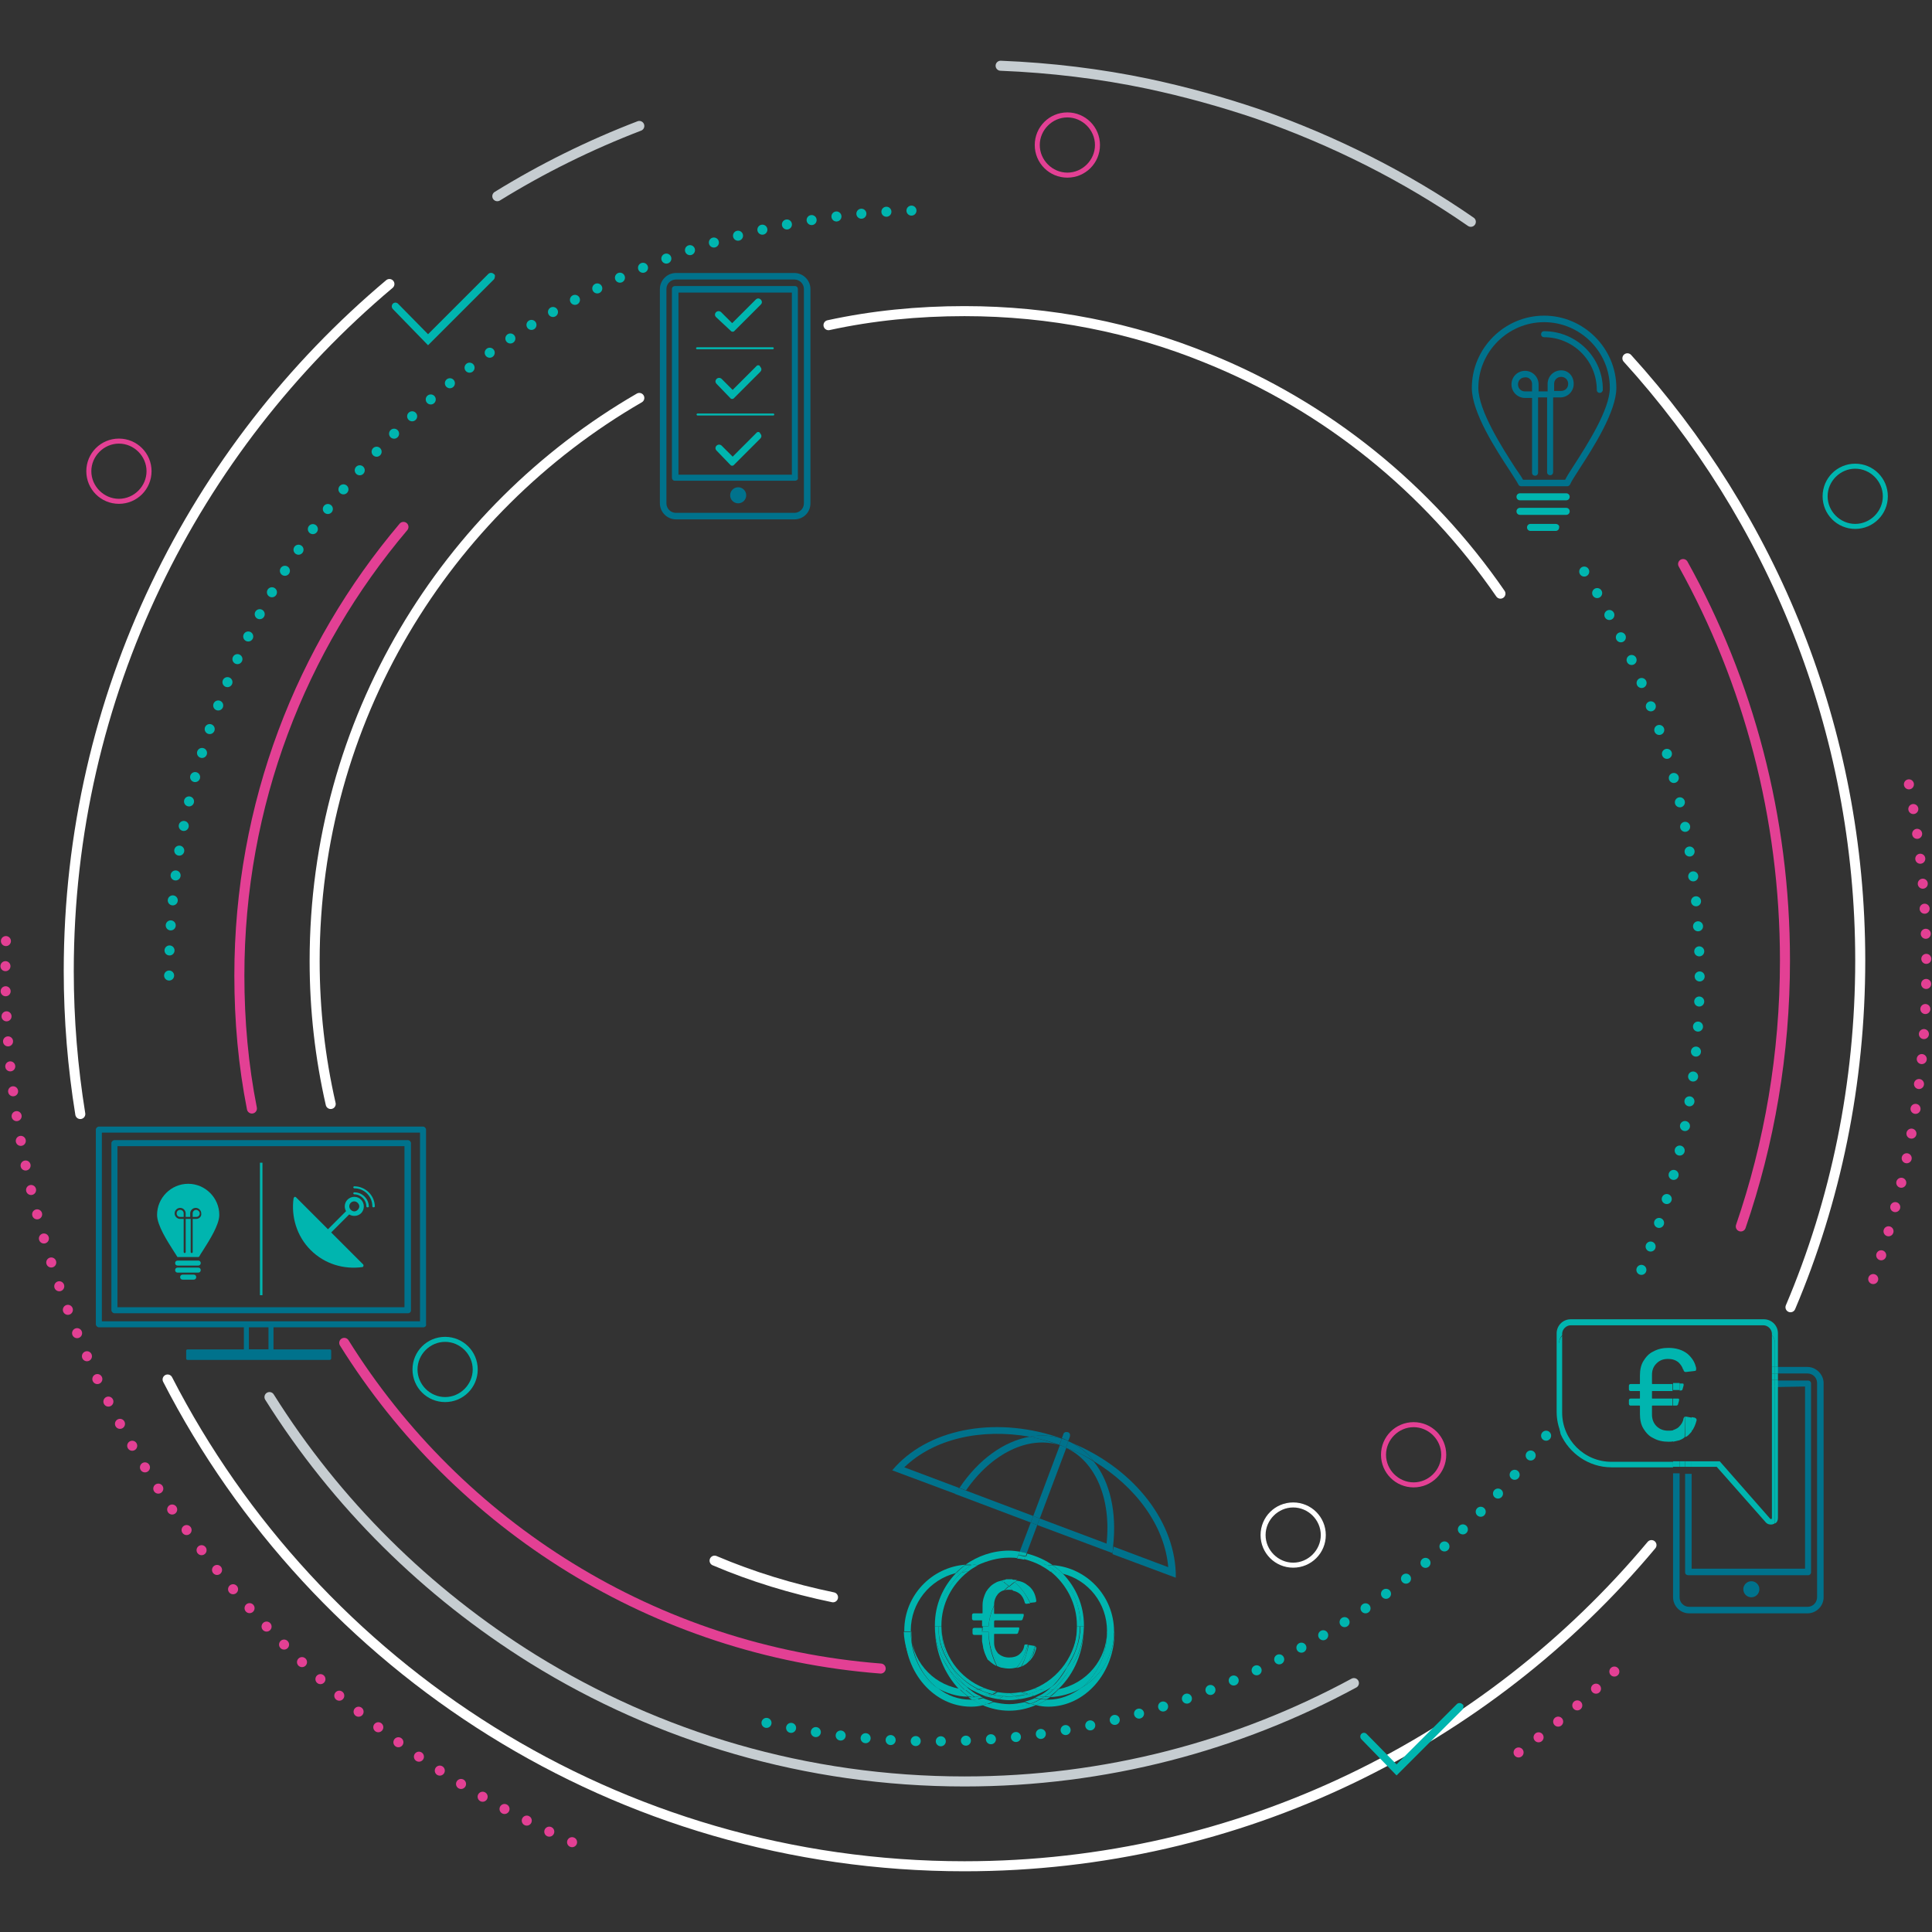 <?xml version="1.0" encoding="utf-8"?>
<!-- Generator: Adobe Illustrator 22.1.0, SVG Export Plug-In . SVG Version: 6.00 Build 0)  -->
<svg version="1.1" id="spinner-make-payment" xmlns="http://www.w3.org/2000/svg" xmlns:xlink="http://www.w3.org/1999/xlink"
	 x="0px" y="0px" width="385px" height="385px" viewBox="0 0 385 385" enable-background="new 0 0 385 385" xml:space="preserve">
<rect x="0" y="0" width="385" height="385" fill="#333333" stroke="none"/>
<g id="bg-spinner">
	<g>
		<path fill="none" stroke="#E34094" stroke-width="2" stroke-linecap="round" stroke-miterlimit="10" d="M50.2,220.9
			c-1.7-8.6-2.5-17.4-2.5-26.5c0-34.1,12.3-65.3,32.7-89.4"/>
		<path fill="none" stroke="#E34094" stroke-width="2" stroke-linecap="round" stroke-miterlimit="10" d="M175.5,332.5
			C130.4,329,91.3,304,68.6,267.6"/>
		<path fill="none" stroke="#00B5AF" stroke-width="2" stroke-linecap="round" stroke-miterlimit="10" stroke-dasharray="0,5" d="
			M308.1,286.1c-27.8,37-72.1,60.9-121.9,60.9c-11.9,0-23.4-1.4-34.5-3.9"/>
		<path fill="none" stroke="#00B5AF" stroke-width="2" stroke-linecap="round" stroke-miterlimit="10" stroke-dasharray="0,5" d="
			M315.7,113.9c14.6,23.4,23,51,23,80.6c0,22.3-4.8,43.6-13.4,62.7"/>
		<path fill="none" stroke="#00B5AF" stroke-width="2" stroke-linecap="round" stroke-miterlimit="10" stroke-dasharray="0,5" d="
			M33.7,194.4c0-84.2,68.3-152.5,152.5-152.5"/>
		<g>
			<path fill="none" stroke="#E34094" stroke-width="2" stroke-linecap="round" stroke-miterlimit="10" stroke-dasharray="0,5" d="
				M321.7,333.1c-7.3,7-15,13.4-23.1,19"/>
			<path fill="none" stroke="#E34094" stroke-width="2" stroke-linecap="round" stroke-miterlimit="10" stroke-dasharray="0,5" d="
				M380.4,156.3c6.4,33,4,67.5-7.5,99.7"/>
			<path fill="none" stroke="#E34094" stroke-width="2" stroke-linecap="round" stroke-miterlimit="10" stroke-dasharray="0,5" d="
				M114,367.1C41,334.7-1.5,261.9,1.2,186.7"/>
		</g>
		<path fill="none" stroke="#FFFFFF" stroke-width="2" stroke-linecap="round" stroke-miterlimit="10" d="M166,318.3
			c-8.2-1.7-16.1-4.1-23.6-7.3"/>
		<path fill="none" stroke="#FFFFFF" stroke-width="2" stroke-linecap="round" stroke-miterlimit="10" d="M165.1,64.8
			c8.7-1.9,17.8-2.8,27.1-2.8c17.1,0,33.5,3.3,48.4,9.4c23.8,9.6,44,26,58.4,46.9"/>
		<path fill="none" stroke="#FFFFFF" stroke-width="2" stroke-linecap="round" stroke-miterlimit="10" d="M65.9,220
			c-2.1-9.2-3.2-18.7-3.2-28.5c0-47.9,26-89.8,64.7-112.2"/>
		<path fill="none" stroke="#FFFFFF" stroke-width="2" stroke-linecap="round" stroke-miterlimit="10" d="M329.1,307.9
			c-32.7,39.1-81.9,64-136.9,64c-69.2,0-129.2-39.4-158.8-97"/>
		<path fill="none" stroke="#FFFFFF" stroke-width="2" stroke-linecap="round" stroke-miterlimit="10" d="M324.3,71.4
			c28.8,31.7,46.4,73.8,46.4,120c0,24.5-4.9,47.9-13.9,69.1"/>
		<path fill="none" stroke="#FFFFFF" stroke-width="2" stroke-linecap="round" stroke-miterlimit="10" d="M16,222
			c-1.5-9.3-2.3-18.8-2.3-28.5c0-55,24.9-104.1,63.9-136.9"/>
		<path fill="none" stroke="#C6CDD1" stroke-width="2" stroke-linecap="round" stroke-miterlimit="10" d="M269.8,335.4
			c-23.1,12.5-49.5,19.6-77.6,19.6c-31.5,0-61-8.9-86-24.4c-21.2-13.2-39.2-31-52.5-52.2"/>
		<path fill="none" stroke="#E34094" stroke-width="2" stroke-linecap="round" stroke-miterlimit="10" d="M335.4,112.4
			c13,23.4,20.3,50.4,20.3,79c0,18.6-3.1,36.4-8.8,53"/>
		<g>
			<path fill="#E34094" d="M23.7,100.4c-3.6,0-6.5-2.9-6.5-6.5s2.9-6.5,6.5-6.5s6.5,2.9,6.5,6.5S27.3,100.4,23.7,100.4z M23.7,88.4
				c-3,0-5.5,2.5-5.5,5.5s2.5,5.5,5.5,5.5s5.5-2.5,5.5-5.5S26.7,88.4,23.7,88.4z"/>
		</g>
		<g>
			<path fill="#FFFFFF" d="M257.7,312.4c-3.6,0-6.5-2.9-6.5-6.5s2.9-6.5,6.5-6.5s6.5,2.9,6.5,6.5S261.3,312.4,257.7,312.4z
				 M257.7,300.4c-3,0-5.5,2.5-5.5,5.5s2.5,5.5,5.5,5.5s5.5-2.5,5.5-5.5S260.7,300.4,257.7,300.4z"/>
		</g>
		<g>
			<path fill="#00B5AF" d="M369.7,105.4c-3.6,0-6.5-2.9-6.5-6.5s2.9-6.5,6.5-6.5s6.5,2.9,6.5,6.5S373.3,105.4,369.7,105.4z
				 M369.7,93.4c-3,0-5.5,2.5-5.5,5.5s2.5,5.5,5.5,5.5s5.5-2.5,5.5-5.5S372.7,93.4,369.7,93.4z"/>
		</g>
		<g>
			<path fill="#00B5AF" d="M88.7,279.4c-3.6,0-6.5-2.9-6.5-6.5s2.9-6.5,6.5-6.5s6.5,2.9,6.5,6.5S92.3,279.4,88.7,279.4z M88.7,267.4
				c-3,0-5.5,2.5-5.5,5.5s2.5,5.5,5.5,5.5s5.5-2.5,5.5-5.5S91.7,267.4,88.7,267.4z"/>
		</g>
		<g>
			<path fill="#E34094" d="M281.7,296.4c-3.6,0-6.5-2.9-6.5-6.5s2.9-6.5,6.5-6.5s6.5,2.9,6.5,6.5S285.3,296.4,281.7,296.4z
				 M281.7,284.4c-3,0-5.5,2.5-5.5,5.5s2.5,5.5,5.5,5.5s5.5-2.5,5.5-5.5S284.7,284.4,281.7,284.4z"/>
		</g>
		<g>
			<path fill="#E34094" d="M212.7,35.4c-3.6,0-6.5-2.9-6.5-6.5s2.9-6.5,6.5-6.5s6.5,2.9,6.5,6.5S216.3,35.4,212.7,35.4z M212.7,23.4
				c-3,0-5.5,2.5-5.5,5.5s2.5,5.5,5.5,5.5s5.5-2.5,5.5-5.5S215.7,23.4,212.7,23.4z"/>
		</g>
		<path fill="none" stroke="#C6CDD1" stroke-width="2" stroke-linecap="round" stroke-miterlimit="10" d="M199.4,13.1
			c10,0.4,19.9,1.6,29.4,3.6c7.5,1.6,14.7,3.6,21.8,6c15.2,5.3,29.5,12.5,42.5,21.5"/>
		<path fill="none" stroke="#C6CDD1" stroke-width="2" stroke-linecap="round" stroke-miterlimit="10" d="M99.1,39.1
			c8.9-5.5,18.4-10.2,28.3-14"/>
	</g>
	<path fill="#00B5AF" d="M98.4,54.6c-0.3-0.3-0.8-0.3-1.1,0l-12,12l-6-6.1c-0.1-0.1-0.3-0.2-0.5-0.2s-0.4,0.1-0.5,0.2
		c-0.3,0.3-0.3,0.8,0,1.1l7,7.2l13.1-13.1c0.1-0.1,0.2-0.3,0.2-0.5C98.7,54.9,98.6,54.7,98.4,54.6z"/>
	<path fill="#00B5AF" d="M291.4,339.6c-0.3-0.3-0.8-0.3-1.1,0l-12,12l-6-6.1c-0.1-0.1-0.3-0.2-0.5-0.2s-0.4,0.1-0.5,0.2
		c-0.3,0.3-0.3,0.8,0,1.1l7,7.2l13.1-13.1c0.1-0.1,0.2-0.3,0.2-0.5C291.7,339.9,291.6,339.7,291.4,339.6z"/>
</g>
<g id="bulb">
	<g>
		<path fill="#00B5AF" d="M302.9,99.7h9.2c0.4,0,0.7-0.3,0.7-0.7c0-0.4-0.3-0.7-0.7-0.7h-9.2c-0.4,0-0.7,0.3-0.7,0.7
			C302.2,99.4,302.5,99.7,302.9,99.7z"/>
		<path fill="#00B5AF" d="M312.1,101.2h-9.2c-0.4,0-0.7,0.3-0.7,0.7s0.3,0.7,0.7,0.7h9.2c0.4,0,0.7-0.3,0.7-0.7
			S312.5,101.2,312.1,101.2z"/>
		<path fill="#00B5AF" d="M310,104.4h-5c-0.4,0-0.7,0.3-0.7,0.7c0,0.4,0.3,0.7,0.7,0.7h5c0.4,0,0.7-0.3,0.7-0.7
			C310.8,104.7,310.4,104.4,310,104.4z"/>
	</g>
	<g>
		<path fill="#00728C" d="M307.7,62.9c-7.9,0-14.4,6.5-14.4,14.4c0,4.9,4.8,12.3,7.7,16.7c0.7,1.1,1.3,2,1.6,2.6
			c0.1,0.2,0.3,0.3,0.6,0.3h9.1c0.3,0,0.5-0.2,0.6-0.4c0.2-0.5,0.9-1.6,1.8-3c2.8-4.3,7.4-11.5,7.4-16.2
			C322.1,69.4,315.6,62.9,307.7,62.9z M320.8,77.3c0,4.3-4.5,11.3-7.2,15.5l0,0c-0.8,1.2-1.4,2.2-1.7,2.8h-8.4
			c-0.3-0.6-0.9-1.4-1.5-2.3c-2.6-4-7.4-11.5-7.4-16c0-7.2,5.9-13.1,13.1-13.1C314.9,64.2,320.8,70.1,320.8,77.3z"/>
		<path fill="#00728C" d="M307.7,66c-0.4,0-0.6,0.3-0.6,0.6c0,0.4,0.3,0.6,0.6,0.6c5.8,0,10.5,4.7,10.5,10.5c0,0.4,0.3,0.6,0.6,0.6
			s0.6-0.3,0.6-0.6C319.5,71.3,314.2,66,307.7,66z"/>
		<path fill="#00728C" d="M311.1,73.8c-1.5,0-2.7,1.2-2.7,2.7V78h-1.8v-1.4c0-1.5-1.2-2.7-2.7-2.7s-2.7,1.2-2.7,2.7s1.2,2.7,2.7,2.7
			h1.4v14.9c0,0.4,0.3,0.6,0.6,0.6c0.4,0,0.6-0.3,0.6-0.6v-15h1.8v14.9c0,0.4,0.3,0.6,0.6,0.6c0.4,0,0.6-0.3,0.6-0.6V79.2h1.4
			c1.5,0,2.7-1.2,2.7-2.7S312.6,73.8,311.1,73.8z M312.5,76.5c0,0.8-0.6,1.4-1.4,1.4h-1.4v-1.4c0-0.8,0.6-1.4,1.4-1.4
			S312.5,75.7,312.5,76.5z M305.3,76.5V78h-1.4c-0.8,0-1.4-0.6-1.4-1.4s0.6-1.4,1.4-1.4C304.6,75.1,305.3,75.7,305.3,76.5z"/>
	</g>
</g>
<g id="device-check">
	<g>
		<g>
			<path fill="#00728C" d="M158.3,103.5h-23.6c-1.7,0-3.2-1.4-3.2-3.2V57.6c0-1.7,1.4-3.2,3.2-3.2h23.6c1.7,0,3.2,1.4,3.2,3.2v42.7
				C161.5,102.1,160.1,103.5,158.3,103.5z M134.7,55.7c-1,0-1.9,0.8-1.9,1.9v42.7c0,1,0.8,1.9,1.9,1.9h23.6c1,0,1.9-0.8,1.9-1.9
				V57.6c0-1-0.8-1.9-1.9-1.9C158.3,55.7,134.7,55.7,134.7,55.7z"/>
		</g>
	</g>
	<g>
		<g>
			<path fill="#00728C" d="M158.4,95.8h-23.9c-0.4,0-0.6-0.3-0.6-0.6V57.6c0-0.4,0.3-0.6,0.6-0.6h23.9c0.4,0,0.6,0.3,0.6,0.6v37.6
				C159.1,95.5,158.8,95.8,158.4,95.8z M135.2,94.6h22.6V58.3h-22.6V94.6z"/>
		</g>
	</g>
	<g>
		<g>
			<circle fill="#00728C" cx="147.1" cy="98.7" r="1.6"/>
		</g>
	</g>
	<g>
		<g>
			<g>
				<path fill="#00B5AF" d="M145.7,66L145.7,66c0.1,0.1,0.2,0.1,0.3,0.1l0,0c0.1,0,0.2,0,0.3-0.1l5.3-5.3c0.3-0.3,0.3-0.7,0-1
					s-0.7-0.3-1,0l-4.7,4.7l-2.2-2.2c-0.1-0.1-0.3-0.2-0.5-0.2s-0.4,0.1-0.5,0.2c-0.3,0.3-0.3,0.7,0,1L145.7,66z"/>
			</g>
			<g>
				<path fill="#00B5AF" d="M150.7,73l-4.7,4.7l-2.2-2.2c-0.1-0.1-0.3-0.2-0.5-0.2s-0.4,0.1-0.5,0.2c-0.3,0.3-0.3,0.7,0,1l2.8,2.9
					c0.1,0.1,0.2,0.1,0.3,0.1s0.2,0,0.3-0.1l5.3-5.3c0.3-0.3,0.3-0.7,0-1C151.4,72.7,150.9,72.7,150.7,73z"/>
			</g>
			<g>
				<path fill="#00B5AF" d="M150.7,86.3L146,91l-2.2-2.2c-0.1-0.1-0.3-0.2-0.5-0.2s-0.4,0.1-0.5,0.2c-0.3,0.3-0.3,0.7,0,1l2.8,2.9
					c0.1,0.1,0.2,0.1,0.3,0.1s0.2,0,0.3-0.1l5.3-5.3c0.3-0.3,0.3-0.7,0-1C151.4,86,150.9,86,150.7,86.3z"/>
			</g>
		</g>
		<g>
			<path fill="#00B5AF" d="M138.9,69.6H154c0.1,0,0.2-0.1,0.2-0.2s-0.1-0.2-0.2-0.2h-15.1c-0.1,0-0.2,0.1-0.2,0.2
				S138.8,69.6,138.9,69.6z"/>
		</g>
		<g>
			<path fill="#00B5AF" d="M154.1,82.4H139c-0.1,0-0.2,0.1-0.2,0.2s0.1,0.2,0.2,0.2h15.1c0.1,0,0.2-0.1,0.2-0.2
				S154.2,82.4,154.1,82.4z"/>
		</g>
	</g>
</g>
<g id="display">
	<g>
		<g>
			<g>
				<g>
					<path fill="#00728C" d="M84.4,264.5H19.7c-0.3,0-0.6-0.3-0.6-0.6v-38.8c0-0.3,0.3-0.6,0.6-0.6h64.6c0.3,0,0.6,0.3,0.6,0.6v38.8
						C85,264.2,84.7,264.5,84.4,264.5z M20.3,263.3h63.4v-37.6H20.3V263.3z"/>
				</g>
			</g>
		</g>
		<g>
			<g>
				<g>
					<path fill="#00728C" d="M81.3,261.7H22.8c-0.3,0-0.6-0.3-0.6-0.6v-33.3c0-0.3,0.3-0.6,0.6-0.6h58.5c0.3,0,0.6,0.3,0.6,0.6v33.3
						C81.9,261.5,81.6,261.7,81.3,261.7z M23.4,260.5h57.2v-32.1H23.4V260.5z"/>
				</g>
			</g>
		</g>
		<g>
			<g>
				<rect x="37.4" y="269.1" fill="#00728C" width="28.3" height="1.5"/>
			</g>
			<g>
				<path fill="#00728C" d="M65.7,271H37.4c-0.2,0-0.3-0.1-0.3-0.3v-1.5c0-0.2,0.1-0.3,0.3-0.3h28.3c0.2,0,0.3,0.1,0.3,0.3v1.5
					C66,270.8,65.9,271,65.7,271z M37.7,270.3h27.7v-0.9H37.7V270.3z"/>
			</g>
		</g>
		<g>
			<g>
				<path fill="#00728C" d="M54.5,269.9h-5.9v-6.5h5.9V269.9z M49.6,268.9h3.9v-4.5h-3.9V268.9z"/>
			</g>
		</g>
	</g>
	<g>
		<g>
			<g>
				<path fill="#00B5AF" d="M39.5,252h-4.1c-0.1,0-0.2-0.1-0.2-0.2c0-0.1,0.1-0.2,0.2-0.2h4.1c0.1,0,0.2,0.1,0.2,0.2
					C39.8,251.9,39.7,252,39.5,252z"/>
				<path fill="#00B5AF" d="M39.5,252.2h-4.1c-0.3,0-0.5-0.2-0.5-0.5s0.2-0.5,0.5-0.5h4.1c0.3,0,0.5,0.2,0.5,0.5
					S39.8,252.2,39.5,252.2z M39.5,251.8v0.2V251.8L39.5,251.8L39.5,251.8z"/>
			</g>
		</g>
		<g>
			<g>
				<path fill="#00B5AF" d="M39.5,253.3h-4.1c-0.1,0-0.2-0.1-0.2-0.2c0-0.1,0.1-0.2,0.2-0.2h4.1c0.1,0,0.2,0.1,0.2,0.2
					C39.8,253.2,39.7,253.3,39.5,253.3z"/>
				<path fill="#00B5AF" d="M39.5,253.6h-4.1c-0.3,0-0.5-0.2-0.5-0.5s0.2-0.5,0.5-0.5h4.1c0.3,0,0.5,0.2,0.5,0.5
					C40,253.4,39.8,253.6,39.5,253.6z M39.5,253.1v0.2V253.1L39.5,253.1L39.5,253.1z"/>
			</g>
		</g>
		<g>
			<g>
				<path fill="#00B5AF" d="M38.6,254.7h-2.2c-0.1,0-0.2-0.1-0.2-0.2c0-0.1,0.1-0.2,0.2-0.2h2.2c0.1,0,0.2,0.1,0.2,0.2
					C38.8,254.6,38.7,254.7,38.6,254.7z"/>
				<path fill="#00B5AF" d="M38.6,255h-2.2c-0.3,0-0.5-0.2-0.5-0.5s0.2-0.5,0.5-0.5h2.2c0.3,0,0.5,0.2,0.5,0.5S38.9,255,38.6,255z
					 M38.6,254.5v0.2V254.5L38.6,254.5L38.6,254.5z"/>
			</g>
		</g>
		<g>
			<g>
				<path fill="#00B5AF" d="M39.1,241.1c-0.4,0-0.7,0.3-0.7,0.7v0.7h0.7c0.4,0,0.7-0.3,0.7-0.7S39.4,241.1,39.1,241.1z"/>
			</g>
			<g>
				<path fill="#00B5AF" d="M37.5,235.9c-3.4,0-6.2,2.8-6.2,6.2c0,2.1,2.1,5.3,3.3,7.2c0.3,0.5,0.6,0.9,0.7,1.1
					c0,0.1,0.1,0.1,0.2,0.1h4c0.1,0,0.2-0.1,0.2-0.1c0.1-0.2,0.4-0.7,0.8-1.3c1.2-1.9,3.2-5,3.2-7C43.7,238.7,40.9,235.9,37.5,235.9
					z M39.1,242.9h-0.7v6.6c0,0.1-0.1,0.2-0.2,0.2c-0.1,0-0.2-0.1-0.2-0.2v-6.6h-1v6.6c0,0.1-0.1,0.2-0.2,0.2
					c-0.1,0-0.2-0.1-0.2-0.2v-6.6h-0.7c-0.6,0-1.1-0.5-1.1-1.1s0.5-1.1,1.1-1.1s1.1,0.5,1.1,1.1v0.7h0.9v-0.7c0-0.6,0.5-1.1,1.1-1.1
					s1.1,0.5,1.1,1.1C40.2,242.4,39.7,242.9,39.1,242.9z"/>
			</g>
			<g>
				<path fill="#00B5AF" d="M35.9,241.1c-0.4,0-0.7,0.3-0.7,0.7s0.3,0.7,0.7,0.7h0.7v-0.7C36.6,241.4,36.3,241.1,35.9,241.1z"/>
			</g>
		</g>
	</g>
	<g>
		<rect x="51.8" y="231.7" fill="#00B5AF" width="0.5" height="26.4"/>
	</g>
	<g>
		<g>
			
				<rect x="63.7" y="243.5" transform="matrix(0.707 -0.707 0.707 0.707 -152.865 118.87)" fill="#00B5AF" width="6.7" height="0.9"/>
		</g>
		<g>
			<path fill="#00B5AF" d="M70.6,242.3c-1.1,0-1.9-0.9-1.9-1.9c0-1.1,0.9-1.9,1.9-1.9c1.1,0,1.9,0.9,1.9,1.9
				C72.5,241.5,71.7,242.3,70.6,242.3z M70.6,239.4c-0.6,0-1,0.5-1,1s0.5,1,1,1s1-0.5,1-1S71.1,239.4,70.6,239.4z"/>
		</g>
		<g>
			<path fill="#00B5AF" d="M73.2,240.6c-0.1,0-0.2-0.1-0.2-0.2c0-1.3-1.1-2.4-2.4-2.4c-0.1,0-0.2-0.1-0.2-0.2s0.1-0.2,0.2-0.2
				c1.6,0,2.9,1.3,2.9,2.9C73.5,240.5,73.4,240.6,73.2,240.6z"/>
		</g>
		<g>
			<path fill="#00B5AF" d="M74.4,240.6c-0.1,0-0.2-0.1-0.2-0.2c0-2-1.6-3.6-3.6-3.6c-0.1,0-0.2-0.1-0.2-0.2s0.1-0.2,0.2-0.2
				c2.2,0,4.1,1.8,4.1,4.1C74.6,240.5,74.5,240.6,74.4,240.6z"/>
		</g>
		<g>
			<path fill="#00B5AF" d="M59,238.6c-0.2-0.2-0.4-0.1-0.5,0.2c-0.5,3.6,0.6,7.5,3.4,10.3s6.6,3.9,10.3,3.4c0.2,0,0.3-0.3,0.2-0.5
				L59,238.6z"/>
		</g>
	</g>
</g>
<g id="umbrella">
	<path fill="none" d="M212.4,288.5l-5.3,14.1l13.3,5C221.5,298.6,218.3,291.1,212.4,288.5z"/>
	<path fill="none" d="M186.3,324.1c0-0.1,0-0.1,0-0.2c0-4,1.6-7.6,4.2-10.3c-5.1,1.3-8.9,5.9-8.9,11.4c0,5.8,4.2,10.6,9.6,11.6
		C188.2,333.5,186.3,329.1,186.3,324.1L186.3,324.1z"/>
	<path fill="none" d="M216,324.1L216,324.1c0,4.9-1.9,9.4-4.9,12.5c5.4-1,9.6-5.8,9.6-11.6c0-5.5-3.8-10.1-8.8-11.4
		c2.6,2.7,4.2,6.3,4.2,10.3C216,324,216,324.1,216,324.1z"/>
	<path fill="none" d="M211.2,288c-6.2-1.9-13.6,1.6-18.7,9l13.5,5.1L211.2,288z"/>
	<path fill="none" d="M205.1,286.3c-9.7-1.8-19.1,0.4-25,6.1l10.9,4.1C195,290.8,200.1,287.2,205.1,286.3z"/>
	<path fill="none" d="M221.8,308.1l10.9,4.1c-0.7-8.2-6.3-16-14.8-21.1C221.2,295.2,222.7,301.3,221.8,308.1z"/>
	<path fill="none" d="M208.8,338.7c2.4,0,4.6-0.8,6.5-2.3c-1.8,1-3.9,1.6-6.1,1.7c-0.2,0.2-0.5,0.4-0.8,0.5
		C208.6,338.7,208.7,338.7,208.8,338.7z"/>
	<path fill="none" d="M186.8,336.4c1.9,1.4,4.1,2.3,6.5,2.3c0.1,0,0.2,0,0.3,0c-0.3-0.2-0.5-0.3-0.8-0.5
		C190.7,338.1,188.7,337.5,186.8,336.4z"/>
	<path fill="#00B5AF" d="M209.8,311.9c0.7,0.5,1.4,1.1,2,1.7c5.1,1.3,8.8,5.9,8.8,11.4c0,5.7-4.1,10.5-9.6,11.6
		c-0.6,0.6-1.1,1.1-1.8,1.6c2.2-0.1,4.3-0.7,6.1-1.7c3.2-2.4,5.3-6.6,5.3-11.2h1.4c0-0.1,0-0.1,0-0.2
		C222,318.1,216.6,312.4,209.8,311.9z"/>
	<path fill="#00B5AF" d="M215.4,336.4c-1.9,1.4-4.1,2.3-6.5,2.3c-0.1,0-0.2,0-0.3,0c-0.7,0.4-1.4,0.8-2.1,1.1
		c0.8,0.2,1.6,0.3,2.4,0.3c7.3,0,13.2-6.7,13.2-14.9l0,0C221.9,330,219.3,334.2,215.4,336.4z"/>
	<path fill="#00B5AF" d="M215.4,336.4c3.9-2.2,6.6-6.4,6.6-11.2h-1.4C220.6,329.9,218.5,334,215.4,336.4z"/>
	<path fill="#00B5AF" d="M186.8,336.4c1.8,1,3.9,1.7,6.1,1.7c-0.6-0.5-1.2-1-1.8-1.6c-5.5-1-9.6-5.8-9.6-11.6
		c0-5.5,3.8-10.1,8.9-11.4c0.6-0.6,1.3-1.2,2-1.7c-6.8,0.5-12.2,6.2-12.2,13.1c0,0.1,0,0.1,0,0.2h1.4
		C181.6,329.9,183.7,334,186.8,336.4z"/>
	<path fill="#00B5AF" d="M193.4,338.7c-2.4,0-4.6-0.8-6.5-2.3c-3.9-2.2-6.6-6.4-6.6-11.2l0,0c0,8.2,5.9,14.9,13.2,14.9
		c0.8,0,1.7-0.1,2.4-0.3c-0.7-0.3-1.4-0.7-2.1-1.1C193.6,338.7,193.5,338.7,193.4,338.7z"/>
	<path fill="#00B5AF" d="M186.8,336.4c-3.2-2.4-5.3-6.6-5.3-11.2h-1.4C180.3,330,182.9,334.2,186.8,336.4z"/>
	<polygon fill="#00728C" points="192.4,297 192.4,297 205.9,302.1 205.9,302.1 	"/>
	<path fill="#00728C" d="M218,291.2c8.4,5.1,14.1,12.9,14.8,21.1l-10.9-4.1c0,0.2,0,0.4-0.1,0.6l-0.1,0.9l12.6,4.7v-1
		c-0.4-10.8-8.9-21.2-21.3-26.1l0,0C214.9,288,216.6,289.4,218,291.2z"/>
	<polygon fill="#00728C" points="207.2,302.6 220.5,307.6 220.5,307.6 	"/>
	<path fill="#00728C" d="M191.1,296.5l-10.9-4.1c5.9-5.7,15.3-7.8,25-6.1c2.2-0.4,4.4-0.3,6.5,0.4l0,0c-12.6-4.5-25.9-2.3-33.2,5.5
		l-0.7,0.8l12.6,4.7l0.5-0.7C190.9,296.8,191,296.7,191.1,296.5z"/>
	<path fill="#00728C" d="M211.2,288L211.2,288c-2-0.7-4-1.3-6-1.7c-5.1,0.9-10.2,4.5-14,10.2l1.3,0.5C197.6,289.6,205,286,211.2,288
		z"/>
	<polygon fill="#00728C" points="206.7,303.9 221.7,309.5 221.7,309.5 	"/>
	<path fill="#00728C" d="M212.4,288.5c5.9,2.7,9.1,10.2,8.1,19.2l1.3,0.5c0.8-6.8-0.6-12.9-3.8-16.9
		C216.3,290.1,214.4,289.2,212.4,288.5L212.4,288.5z"/>
	<polygon fill="#00728C" points="190.3,297.7 190.3,297.7 205.4,303.4 205.4,303.4 	"/>
	<path fill="#00728C" d="M211.6,286.7c-2.1-0.7-4.3-0.8-6.5-0.4c2,0.4,4,0.9,6,1.6L211.6,286.7z"/>
	<path fill="#00728C" d="M218,291.2c-1.4-1.8-3.1-3.1-5.1-4l-0.5,1.3C214.4,289.2,216.3,290.1,218,291.2z"/>
	<path fill="#00728C" d="M205.9,302.1l-13.5-5.1l0,0l-1.3-0.5c-0.1,0.2-0.2,0.3-0.3,0.5l-0.5,0.7l15.1,5.7L205.9,302.1z"/>
	<path fill="#00728C" d="M221.8,308.1l-1.3-0.5l0,0l-13.3-5l-0.5,1.3l15,5.6l0.1-0.9C221.8,308.5,221.8,308.3,221.8,308.1z"/>
	<path fill="#00728C" d="M206.7,303.9l-1.3-0.5l-2.2,5.8c0.5,0.1,0.9,0.2,1.4,0.3L206.7,303.9z"/>
	<path fill="#00728C" d="M212.9,287.1l0.3-0.8c0.1-0.4,0-0.8-0.4-0.9s-0.8,0-0.9,0.4l-0.3,0.8c0.2,0.1,0.4,0.1,0.6,0.2
		C212.5,287,212.7,287.1,212.9,287.1z"/>
	<path fill="#00728C" d="M211.8,288.2c-0.2-0.1-0.4-0.1-0.6-0.2l-5.3,14.1l1.3,0.5l5.3-14.1C212.2,288.4,212,288.3,211.8,288.2z"/>
	<path fill="#00728C" d="M212.3,286.9c-0.2-0.1-0.4-0.1-0.6-0.2l0,0C211.9,286.7,212.1,286.8,212.3,286.9z"/>
	<polygon fill="#00728C" points="207.2,302.6 205.9,302.1 205.9,302.1 	"/>
	<path fill="#00728C" d="M212.9,287.2L212.9,287.2c-0.2-0.1-0.4-0.2-0.6-0.3C212.5,287,212.7,287.1,212.9,287.2z"/>
	<polygon fill="#00728C" points="206.7,303.9 205.4,303.4 205.4,303.4 	"/>
	<path fill="#00728C" d="M212.4,288.4c-0.2-0.1-0.4-0.2-0.6-0.3C212,288.3,212.2,288.4,212.4,288.4L212.4,288.4z"/>
	<path fill="#00728C" d="M211.2,287.9L211.2,287.9c0.2,0.1,0.4,0.1,0.6,0.2C211.6,288.1,211.4,288,211.2,287.9z"/>
	<path fill="#00728C" d="M211.8,288.2c0.2,0.1,0.4,0.2,0.6,0.3l0.5-1.3c-0.2-0.1-0.4-0.2-0.6-0.3c-0.2-0.1-0.4-0.1-0.7-0.2l-0.5,1.3
		C211.4,288,211.6,288.1,211.8,288.2z"/>
	<polygon fill="#00728C" points="205.9,302.1 205.4,303.4 206.7,303.9 207.2,302.6 	"/>
	<path fill="#00B5AF" d="M189.1,332.6c-1.7-2.4-2.8-5.3-2.8-8.4l0,0c0,4.9,1.9,9.4,4.9,12.5c0.4,0.1,0.8,0.1,1.1,0.2
		C191,335.6,189.9,334.2,189.1,332.6z"/>
	<path fill="#00B5AF" d="M201.1,340.2c-1.5,0-2.9-0.3-4.2-0.7c-0.4,0.1-0.7,0.2-1.1,0.3c1.7,0.7,3.4,1.1,5.3,1.1
		c1.9,0,3.6-0.4,5.3-1.1c-0.4-0.1-0.7-0.2-1.1-0.3C204,340,202.6,340.2,201.1,340.2z"/>
	<path fill="#00B5AF" d="M208.1,338.1c-0.2,0.2-0.5,0.3-0.7,0.4c0.4,0.1,0.8,0.1,1.2,0.1c0.3-0.2,0.5-0.3,0.8-0.5
		c-0.2,0-0.3,0-0.4,0C208.6,338.2,208.3,338.2,208.1,338.1z"/>
	<path fill="#00B5AF" d="M216,324.1c0,3.2-1.1,6.1-2.8,8.4c-0.9,1.6-2,3-3.3,4.2c0.4,0,0.8-0.1,1.1-0.2
		C214.1,333.5,216,329.1,216,324.1L216,324.1z"/>
	<path fill="#00B5AF" d="M193.4,338.2c-0.1,0-0.3,0-0.4,0c0.2,0.2,0.5,0.4,0.8,0.5c0.4,0,0.8,0,1.2-0.1c-0.2-0.1-0.5-0.3-0.7-0.4
		C193.9,338.2,193.6,338.2,193.4,338.2z"/>
	<path fill="#00B5AF" d="M208.1,338.1c0.2,0,0.5,0,0.7,0s0.3,0,0.4,0c0.6-0.5,1.2-1,1.8-1.6c-0.4,0.1-0.8,0.1-1.1,0.2
		C209.3,337.3,208.7,337.7,208.1,338.1z"/>
	<path fill="#00B5AF" d="M207.4,338.6c-0.7,0.4-1.3,0.7-2,0.9c0.4,0.1,0.7,0.2,1.1,0.3c0.7-0.3,1.4-0.7,2.1-1.1
		C208.1,338.7,207.7,338.6,207.4,338.6z"/>
	<path fill="#00B5AF" d="M194.1,338.1c-0.6-0.4-1.2-0.9-1.8-1.4c-0.4,0-0.8-0.1-1.1-0.2c0.6,0.6,1.1,1.1,1.8,1.6c0.1,0,0.3,0,0.4,0
		C193.6,338.2,193.9,338.2,194.1,338.1z"/>
	<path fill="#00B5AF" d="M194.9,338.6c-0.4,0.1-0.8,0.1-1.2,0.1c0.7,0.4,1.4,0.8,2.1,1.1c0.4-0.1,0.7-0.2,1.1-0.3
		C196.2,339.3,195.5,338.9,194.9,338.6z"/>
	<path fill="#00B5AF" d="M201.1,339.6c-1.1,0-2.1-0.2-3.1-0.4c-0.4,0.1-0.7,0.3-1.1,0.4c1.3,0.5,2.8,0.7,4.2,0.7
		c1.5,0,2.9-0.3,4.2-0.7c-0.4-0.1-0.7-0.2-1.1-0.4C203.2,339.4,202.2,339.6,201.1,339.6z"/>
	<path fill="#00B5AF" d="M206.9,338c-0.2,0.1-0.4,0.2-0.6,0.3c0.4,0.1,0.7,0.2,1.1,0.2c0.3-0.1,0.5-0.3,0.7-0.4
		C207.7,338.1,207.3,338.1,206.9,338z"/>
	<path fill="#00B5AF" d="M195.3,338c-0.4,0.1-0.8,0.1-1.2,0.1c0.2,0.2,0.5,0.3,0.7,0.4c0.4-0.1,0.7-0.1,1.1-0.2
		C195.7,338.3,195.5,338.1,195.3,338z"/>
	<path fill="#00B5AF" d="M193.4,336.8c-0.3-0.2-0.6-0.5-0.8-0.7c-1.4-1-2.6-2.2-3.6-3.5c0.9,1.6,2,3,3.3,4.2
		C192.7,336.8,193,336.8,193.4,336.8L193.4,336.8z"/>
	<path fill="#00B5AF" d="M209.6,336.1c-0.3,0.2-0.5,0.5-0.8,0.7l0,0c0.4,0,0.7,0,1.1-0.1c1.3-1.2,2.4-2.6,3.3-4.2
		C212.2,333.9,211,335.1,209.6,336.1z"/>
	<path fill="#00B5AF" d="M208.8,336.8c-0.6,0.5-1.2,0.9-1.9,1.2c0.4,0.1,0.8,0.1,1.2,0.1c0.6-0.4,1.2-0.9,1.8-1.4
		C209.6,336.8,209.2,336.8,208.8,336.8L208.8,336.8z"/>
	<path fill="#00B5AF" d="M204.2,339.1c0.4,0.1,0.7,0.3,1.1,0.4c0.7-0.2,1.4-0.6,2-0.9c-0.4-0.1-0.7-0.1-1.1-0.2
		C205.6,338.7,204.9,338.9,204.2,339.1z"/>
	<path fill="#00B5AF" d="M193.4,336.8c-0.4,0-0.7,0-1-0.1c0.6,0.5,1.2,1,1.8,1.4c0.4,0,0.8-0.1,1.2-0.1
		C194.6,337.7,194,337.3,193.4,336.8L193.4,336.8z"/>
	<path fill="#00B5AF" d="M195.9,338.4c-0.3,0.1-0.7,0.2-1.1,0.2c0.7,0.4,1.3,0.7,2,0.9c0.4-0.1,0.7-0.2,1.1-0.4
		C197.3,338.9,196.6,338.7,195.9,338.4z"/>
	<path fill="#00B5AF" d="M208.6,311.9c0.1,0,0.2,0,0.3,0c0.3,0,0.7,0,1,0.1c-1.5-1.1-3.3-1.9-5.2-2.4l-0.2,0.6
		C205.9,310.5,207.3,311.1,208.6,311.9z"/>
	<path fill="#00B5AF" d="M193.7,311.9c2.2-1.3,4.7-2.1,7.4-2.1c0.6,0,1.3,0.1,1.9,0.1l0.2-0.7c-0.7-0.1-1.4-0.2-2.1-0.2
		c-3.3,0-6.3,1.1-8.7,2.8c0.3,0,0.6,0,1,0C193.5,311.8,193.6,311.9,193.7,311.9z"/>
	<path fill="#00B5AF" d="M186.3,324.1h0.7l0,0l0,0c0-0.1,0-0.1,0-0.2c0-4.2,1.8-8,4.7-10.6c-0.4,0.1-0.8,0.1-1.2,0.2
		c-2.6,2.7-4.2,6.3-4.2,10.3C186.3,324,186.3,324.1,186.3,324.1z"/>
	<path fill="#00B5AF" d="M215.3,323.9c0,0.1,0,0.1,0,0.2l0,0l0,0h0.7c0-0.1,0-0.1,0-0.2c0-4-1.6-7.6-4.2-10.3
		c-0.4-0.1-0.8-0.2-1.3-0.3C213.5,316,215.3,319.7,215.3,323.9z"/>
	<path fill="#00B5AF" d="M208.6,311.9c0.7,0.4,1.4,0.9,2,1.5c0.4,0.1,0.8,0.1,1.3,0.3c-0.6-0.6-1.3-1.2-2-1.7c-0.3,0-0.7-0.1-1-0.1
		C208.7,311.8,208.6,311.9,208.6,311.9z"/>
	<path fill="#00B5AF" d="M190.4,313.6c0.4-0.1,0.8-0.2,1.2-0.2c0.6-0.6,1.3-1.1,2-1.5c-0.1,0-0.2,0-0.3,0c-0.3,0-0.6,0-1,0
		C191.7,312.4,191,313,190.4,313.6z"/>
	<path fill="#00B5AF" d="M204.4,310.1l0.2-0.6c-0.4-0.1-0.9-0.2-1.4-0.3l-0.2,0.7C203.5,309.9,203.9,310,204.4,310.1z"/>
	<path fill="#00B5AF" d="M189.7,332.3c0.8,1.5,1.8,2.8,2.9,3.8c0.4,0.2,0.7,0.5,1.1,0.7c0.4,0,0.8,0,1.3-0.1
		C192.9,335.7,191.1,334.1,189.7,332.3z"/>
	<path fill="#00B5AF" d="M201.1,338.1c-0.4,0-0.8,0-1.1-0.1c-0.3,0.2-0.6,0.4-1,0.6c0.7,0.1,1.4,0.2,2.1,0.2c0.7,0,1.4-0.1,2.1-0.2
		c-0.3-0.2-0.7-0.4-1-0.6C201.9,338.1,201.5,338.1,201.1,338.1z"/>
	<path fill="#00B5AF" d="M204.4,337.7c0.3,0.2,0.7,0.3,1.1,0.4c0.2-0.1,0.4-0.2,0.7-0.2c-0.4-0.1-0.8-0.2-1.2-0.3
		C204.7,337.6,204.6,337.7,204.4,337.7z"/>
	<path fill="#00B5AF" d="M197.3,337.6c-0.4,0.1-0.8,0.2-1.2,0.3c0.2,0.1,0.4,0.2,0.7,0.2c0.4-0.1,0.7-0.3,1.1-0.4
		C197.7,337.7,197.5,337.6,197.3,337.6z"/>
	<path fill="#00B5AF" d="M215.3,324.1L215.3,324.1L215.3,324.1z"/>
	<path fill="#00B5AF" d="M209.6,336.1c1.2-1.1,2.1-2.4,2.9-3.8c-1.4,1.9-3.2,3.4-5.3,4.4c0.4,0.1,0.8,0.1,1.3,0.1
		C208.9,336.6,209.3,336.3,209.6,336.1z"/>
	<polygon fill="#00B5AF" points="187,324.1 186.9,324.1 186.9,324.1 	"/>
	<path fill="#00B5AF" d="M206.1,337.9c0.8-0.3,1.6-0.7,2.4-1.1c-0.4,0-0.9,0-1.3-0.1c-0.8,0.4-1.5,0.7-2.4,0.9
		C205.3,337.7,205.7,337.8,206.1,337.9z"/>
	<path fill="#00B5AF" d="M202.2,338c0.3,0.2,0.6,0.4,1,0.6c0.8-0.1,1.5-0.3,2.3-0.5c-0.4-0.1-0.7-0.3-1.1-0.4
		C203.7,337.9,203,338,202.2,338z"/>
	<path fill="#00B5AF" d="M195,336.7c-0.4,0.1-0.8,0.1-1.3,0.1c0.8,0.4,1.6,0.8,2.4,1.1c0.4-0.1,0.8-0.2,1.2-0.3
		C196.5,337.3,195.7,337,195,336.7z"/>
	<path fill="#00B5AF" d="M197.8,337.7c-0.3,0.2-0.7,0.3-1.1,0.4c0.7,0.2,1.5,0.4,2.3,0.5c0.3-0.2,0.7-0.4,1-0.6
		C199.2,338,198.5,337.9,197.8,337.7z"/>
	<path fill="#00B5AF" d="M186.3,324.1c0,3.2,1.1,6.1,2.8,8.4c-1.3-2.5-2.1-5.3-2.1-8.4H186.3z"/>
	<path fill="#00B5AF" d="M216,324.1h-0.7c0,3.1-0.8,6-2.1,8.4C214.9,330.2,215.9,327.3,216,324.1z"/>
	<path fill="#00B5AF" d="M192.6,336.1c-1.2-1.1-2.1-2.4-2.9-3.8c-1.7-2.3-2.7-5.1-2.7-8.1l0,0c0,3.1,0.8,6,2.1,8.4
		C190,333.9,191.2,335.1,192.6,336.1z"/>
	<path fill="#00B5AF" d="M212.6,332.3c-0.8,1.5-1.8,2.8-2.9,3.8c1.4-1,2.6-2.2,3.6-3.5c1.3-2.5,2.1-5.3,2.1-8.4l0,0
		C215.2,327.2,214.2,330,212.6,332.3z"/>
	<path fill="#00B5AF" d="M201.1,310.4c0.6,0,1.1,0,1.6,0.1l0.2-0.7c-0.6-0.1-1.2-0.1-1.9-0.1c-2.7,0-5.3,0.8-7.4,2.1
		c0.4,0,0.8,0,1.2,0.1C196.8,311,198.9,310.4,201.1,310.4z"/>
	<path fill="#00B5AF" d="M214.6,323.9c0,0.1,0,0.1,0,0.2h0.7c0-0.1,0-0.1,0-0.2c0-4.2-1.8-8-4.7-10.6c-0.4-0.1-0.8-0.1-1.2-0.1
		C212.5,315.7,214.6,319.6,214.6,323.9z"/>
	<path fill="#00B5AF" d="M186.9,323.9c0,0.1,0,0.1,0,0.2h0.7c0-0.1,0-0.1,0-0.2c0-4.3,2.1-8.2,5.3-10.7c-0.4,0-0.8,0.1-1.2,0.1
		C188.8,315.9,186.9,319.7,186.9,323.9z"/>
	<path fill="#00B5AF" d="M207.3,311.9c0.4,0,0.8-0.1,1.2-0.1c-1.3-0.8-2.7-1.4-4.2-1.7l-0.2,0.6C205.3,311,206.3,311.4,207.3,311.9z
		"/>
	<path fill="#00B5AF" d="M209.3,313.2c0.4,0,0.8,0.1,1.2,0.1c-0.6-0.6-1.3-1.1-2-1.5c-0.4,0-0.8,0-1.2,0.1
		C208,312.3,208.7,312.7,209.3,313.2z"/>
	<path fill="#00B5AF" d="M194.9,311.9c-0.4,0-0.8-0.1-1.2-0.1c-0.7,0.4-1.4,0.9-2,1.5c0.4-0.1,0.8-0.1,1.2-0.1
		C193.5,312.7,194.2,312.3,194.9,311.9z"/>
	<path fill="#00B5AF" d="M204.1,310.8l0.2-0.6c-0.5-0.1-0.9-0.2-1.4-0.3l-0.2,0.7C203.2,310.6,203.7,310.7,204.1,310.8z"/>
	<path fill="#00B5AF" d="M204.4,337.7c0.2,0,0.3-0.1,0.5-0.1c-0.4-0.1-0.8-0.3-1.2-0.4c-0.1,0-0.2,0-0.3,0
		C203.8,337.4,204.1,337.5,204.4,337.7z"/>
	<path fill="#00B5AF" d="M201.1,337.4c-0.1,0-0.2,0-0.2,0c-0.3,0.2-0.6,0.4-0.9,0.6c0.4,0,0.8,0.1,1.1,0.1c0.4,0,0.7,0,1.1-0.1
		c-0.3-0.2-0.6-0.4-0.9-0.6C201.3,337.4,201.2,337.4,201.1,337.4z"/>
	<path fill="#00B5AF" d="M198.5,337.1c-0.4,0.2-0.8,0.3-1.2,0.4c0.2,0,0.3,0.1,0.5,0.1c0.3-0.2,0.6-0.3,0.9-0.5
		C198.7,337.2,198.6,337.2,198.5,337.1z"/>
	<path fill="#00B5AF" d="M206.1,336.5c0.4,0.1,0.8,0.2,1.2,0.2c2.1-1,3.9-2.5,5.3-4.4c1.3-2.4,2.1-5.1,2.1-8.1h0.7l0,0h-0.7
		C214.5,329.7,211,334.5,206.1,336.5z"/>
	<path fill="#00B5AF" d="M187.6,324.1c0,3,0.8,5.8,2.1,8.1c1.4,1.9,3.2,3.4,5.3,4.4c0.4-0.1,0.8-0.1,1.2-0.2
		C191.2,334.5,187.7,329.7,187.6,324.1H187l0,0H187.6z"/>
	<path fill="#00B5AF" d="M204.9,337.6c0.8-0.2,1.6-0.5,2.4-0.9c-0.4-0.1-0.8-0.1-1.2-0.2c-0.7,0.3-1.5,0.5-2.3,0.7
		C204.1,337.3,204.5,337.4,204.9,337.6z"/>
	<path fill="#00B5AF" d="M201.3,337.4c0.3,0.2,0.6,0.4,0.9,0.6c0.7-0.1,1.5-0.2,2.2-0.3c-0.3-0.2-0.6-0.3-1-0.5
		C202.8,337.3,202,337.4,201.3,337.4z"/>
	<path fill="#00B5AF" d="M198.5,337.1c-0.8-0.2-1.6-0.4-2.3-0.7c-0.4,0.1-0.8,0.2-1.2,0.2c0.8,0.4,1.5,0.7,2.4,0.9
		C197.7,337.4,198.1,337.3,198.5,337.1z"/>
	<path fill="#00B5AF" d="M198.8,337.2c-0.3,0.2-0.6,0.4-0.9,0.5c0.7,0.2,1.4,0.3,2.2,0.3c0.3-0.2,0.6-0.4,0.9-0.6
		C200.2,337.4,199.5,337.3,198.8,337.2z"/>
	<path fill="#00B5AF" d="M214.6,324.1c0,3-0.8,5.8-2.1,8.1c1.7-2.3,2.7-5.1,2.7-8.1H214.6z"/>
	<path fill="#00B5AF" d="M187,324.1c0,3,1.1,5.8,2.7,8.1c-1.3-2.4-2.1-5.1-2.1-8.1H187z"/>
	<path fill="#00B5AF" d="M205.3,319.4l0.9-0.1c0.2,0,0.3-0.1,0.3-0.3v-0.1c-0.2-1.3-0.7-2.3-1.7-3c-0.6-0.5-1.3-0.8-2.1-0.9
		c-0.2,0.1-0.4,0.2-0.5,0.3C203.5,316.4,204.5,317.8,205.3,319.4z"/>
	<path fill="#00B5AF" d="M200,315.3c-0.2-0.1-0.3-0.2-0.5-0.3c-0.4,0.1-0.8,0.2-1.1,0.4c-0.8,0.4-1.4,1-1.9,1.8
		c-0.4,0.8-0.7,1.7-0.7,2.7v1.5c0,0.1,0,0.1-0.1,0.1h-1.6c-0.1,0-0.2,0-0.3,0.1s-0.1,0.2-0.1,0.3v0.6c0,0.1,0,0.2,0.1,0.3
		c0.1,0.1,0.2,0.1,0.3,0.1h1.6c0.1,0,0.1,0,0.1,0.1C196.3,319.9,197.8,317.2,200,315.3z"/>
	<path fill="#00B5AF" d="M201.9,316.9c-0.3-0.3-0.5-0.5-0.8-0.8c-0.3,0.3-0.6,0.5-0.9,0.8c0.3-0.1,0.6-0.1,0.9-0.1
		C201.4,316.8,201.7,316.8,201.9,316.9z"/>
	<path fill="#00B5AF" d="M198.2,323c0-0.1,0-0.1,0.1-0.1h5.1c0.2,0,0.4-0.1,0.4-0.3l0.2-0.6c0-0.1,0-0.2,0-0.3s-0.1-0.1-0.3-0.1
		h-5.5c-0.1,0-0.1,0-0.1-0.1V320c-0.6,1.3-1,2.7-1.1,4.2h1.1V323H198.2z"/>
	<path fill="#00B5AF" d="M195.8,324.1h1.2c0.1-1.5,0.5-2.9,1.1-4.2v-0.1c0-0.9,0.3-1.6,0.8-2.2c0.3-0.3,0.7-0.6,1.2-0.7
		c0.3-0.3,0.6-0.6,0.9-0.8c-0.3-0.3-0.7-0.6-1.1-0.9c-2.2,2-3.7,4.7-4.2,7.7l0,0v1.2H195.8z"/>
	<path fill="#00B5AF" d="M202.7,314.9c-0.3-0.1-0.7-0.1-1.1-0.1c0.2,0.1,0.4,0.3,0.5,0.5C202.4,315.2,202.5,315,202.7,314.9z"/>
	<path fill="#00B5AF" d="M202.2,315.3c-0.4,0.3-0.7,0.6-1.1,0.9c0.3,0.2,0.5,0.5,0.8,0.8c0.5,0.1,0.9,0.3,1.3,0.6
		c0.5,0.4,0.8,1,1,1.7c0,0.2,0.2,0.3,0.3,0.3h0.1l0.7-0.1C204.5,317.8,203.5,316.4,202.2,315.3z"/>
	<path fill="#00B5AF" d="M200.5,314.8c-0.3,0-0.7,0.1-1,0.2c0.2,0.1,0.3,0.2,0.5,0.3C200.2,315.1,200.3,314.9,200.5,314.8z"/>
	<path fill="#00B5AF" d="M201.1,316.1c0.3-0.3,0.7-0.6,1.1-0.9c-0.2-0.2-0.3-0.3-0.5-0.5c-0.2,0-0.3,0-0.5,0s-0.4,0-0.7,0
		c-0.2,0.1-0.4,0.3-0.5,0.5C200.4,315.5,200.7,315.8,201.1,316.1z"/>
	<path fill="#00B5AF" d="M202.6,332.3c1.1-1.3,1.8-2.9,2.2-4.6h-0.3c-0.2,0-0.4,0-0.4,0.3c-0.1,0.7-0.5,1.3-1,1.7
		c-0.5,0.4-1.2,0.6-2,0.6c-0.9,0-1.6-0.3-2.2-0.8c-0.5-0.6-0.8-1.3-0.8-2.2v-1.6c0-0.1,0-0.1,0.1-0.1h4.3c0.2,0,0.4-0.1,0.4-0.3
		l0.2-0.6c0-0.1,0-0.2,0-0.3c0-0.1-0.1-0.1-0.3-0.1h-4.6c-0.1,0-0.1,0-0.1-0.1v-0.1H197c0,0.3,0,0.6,0,0.9c0,2.8,1,5.3,2.5,7.3
		c0.5,0.1,1,0.2,1.6,0.2C201.7,332.5,202.1,332.4,202.6,332.3z"/>
	<path fill="#00B5AF" d="M195.7,325.2c0-0.1,0-0.1,0-0.2c0-0.2,0-0.4,0-0.6h-1.5c-0.1,0-0.2,0-0.3,0.1s-0.1,0.2-0.1,0.3v0.6
		c0,0.1,0,0.2,0.1,0.3c0.1,0.1,0.2,0.1,0.3,0.1h1.5C195.7,325.5,195.7,325.4,195.7,325.2L195.7,325.2z"/>
	<path fill="#00B5AF" d="M196.2,329.3c-0.1-0.5-0.2-1-0.3-1.6C195.9,328.3,196,328.8,196.2,329.3z"/>
	<path fill="#00B5AF" d="M206.5,328.5c0-0.2,0-0.3-0.2-0.4c-0.1,0.8-0.3,1.5-0.6,2.3C206.1,329.8,206.3,329.2,206.5,328.5z"/>
	<path fill="#00B5AF" d="M195.7,325.2h1.4c0,2.5,0.6,4.8,1.6,6.8c0.3,0.1,0.6,0.3,0.9,0.3c-1.6-2-2.5-4.5-2.5-7.3c0-0.3,0-0.6,0-0.9
		h-1.2v0.1c0,0.1,0,0.1-0.1,0.1l0,0c0,0.2,0,0.4,0,0.6C195.7,325.1,195.7,325.1,195.7,325.2z"/>
	<path fill="#00B5AF" d="M197,330.7c-0.5-1.1-0.9-2.3-1.1-3.6v0.2c0,0.2,0,0.3,0,0.4c0.1,0.5,0.2,1.1,0.3,1.6
		c0.1,0.3,0.2,0.5,0.3,0.7C196.6,330.3,196.8,330.5,197,330.7z"/>
	<path fill="#00B5AF" d="M195.7,325.2L195.7,325.2c0,0.2,0,0.3,0,0.5l0,0C195.7,325.5,195.7,325.4,195.7,325.2z"/>
	<path fill="#00B5AF" d="M198.4,331.9c0.1,0,0.2,0.1,0.2,0.1c-1-2-1.6-4.3-1.6-6.8h-1.4c0,0.2,0,0.3,0,0.5l0,0c0.1,0,0.1,0,0.1,0.1
		v1.3c0.2,1.3,0.6,2.5,1.1,3.6C197.4,331.2,197.8,331.6,198.4,331.9z"/>
	<path fill="#00B5AF" d="M203.5,332.1c0.7-1.3,1.2-2.7,1.4-4.3h-0.1c-0.4,1.7-1.2,3.2-2.2,4.6C202.9,332.3,203.2,332.2,203.5,332.1z
		"/>
	<path fill="#00B5AF" d="M205,331.1c0.3-0.2,0.5-0.5,0.7-0.8c0.2-0.7,0.4-1.5,0.6-2.3h-0.1C205.9,329.1,205.5,330.2,205,331.1z"/>
	<path fill="#00B5AF" d="M204.7,331.4c0.1-0.1,0.2-0.2,0.3-0.3c0.5-1,0.9-2,1.2-3.1l0,0l-1.2-0.2c-0.3,1.5-0.8,3-1.4,4.3
		C203.9,331.9,204.4,331.7,204.7,331.4z"/>
</g>
<g id="device-euro">
	<path fill="none" d="M313,265.3h38.4c0.7,0,1.3,0.3,1.7,0.8v-0.3c0-0.9-0.8-1.7-1.7-1.7H313c-0.9,0-1.7,0.8-1.7,1.7v0.3
		C311.7,265.6,312.3,265.3,313,265.3z"/>
	<path fill="none" d="M360.3,275c0.4,0,0.6,0.3,0.6,0.6v37.6c0,0.4-0.3,0.6-0.6,0.6h-23.9c-0.4,0-0.6-0.3-0.6-0.6v-19.6h-1.1v24.7
		c0,1,0.8,1.9,1.9,1.9h23.6c1,0,1.9-0.8,1.9-1.9v-42.7c0-1-0.8-1.9-1.9-1.9h-6v1.3H360.3z M349,318.3c-0.9,0-1.6-0.7-1.6-1.6
		s0.7-1.6,1.6-1.6s1.6,0.7,1.6,1.6C350.6,317.6,349.9,318.3,349,318.3z"/>
	<path fill="none" d="M353.7,303.6v0.8c0,0.7-0.8,1-1.3,0.5l-10-11.3h-5.3v18.9h22.6v-36.3h-5.5v26.3
		C354.2,303,354,303.4,353.7,303.6z"/>
	<path fill="#00728C" d="M360.2,272.4h-6v1.3h6c1,0,1.9,0.8,1.9,1.9v42.7c0,1-0.8,1.9-1.9,1.9h-23.6c-1,0-1.9-0.8-1.9-1.9v-24.7
		h-1.3v24.7c0,1.7,1.4,3.2,3.2,3.2h23.6c1.7,0,3.2-1.4,3.2-3.2v-42.7C363.4,273.9,361.9,272.4,360.2,272.4z"/>
	<path fill="#00728C" d="M359.7,276.3v36.3h-22.6v-18.9h-1.3v19.6c0,0.4,0.3,0.6,0.6,0.6h23.9c0.4,0,0.6-0.3,0.6-0.6v-37.6
		c0-0.4-0.3-0.6-0.6-0.6h-6.1v1.3L359.7,276.3L359.7,276.3z"/>
	<circle fill="#00728C" cx="349" cy="316.7" r="1.6"/>
	<path fill="#00B5AF" d="M310.7,267.6c0-0.6,0.2-1.1,0.6-1.5v-0.3c0-0.9,0.8-1.7,1.7-1.7h38.4c0.9,0,1.7,0.8,1.7,1.7v0.3
		c0.4,0.4,0.6,0.9,0.6,1.5v4.8h0.6v-6.7c0-1.6-1.3-2.8-2.8-2.8H313c-1.6,0-2.8,1.3-2.8,2.8v15.6c0,1.5,0.3,3,0.9,4.3
		c-0.2-0.8-0.3-1.6-0.3-2.5v-15.5L310.7,267.6L310.7,267.6z"/>
	<path fill="#00B5AF" d="M353.7,291.3v12.3c0.4-0.2,0.6-0.6,0.6-1.1v-26.3h-0.6v14V291.3z"/>
	<rect x="353.7" y="273.7" fill="#00B5AF" width="0.6" height="1.3"/>
	<rect x="353.7" y="272.4" fill="#00B5AF" width="0.6" height="1.3"/>
	<rect x="353.7" y="275" fill="#00B5AF" width="0.6" height="1.3"/>
	<rect x="334.7" y="291.2" fill="#00B5AF" width="1.1" height="1.1"/>
	<path fill="#00B5AF" d="M321.1,292.4h12.3v-1.1h-12.3c-5.4,0-9.8-4.4-9.8-9.8v-15.3c-0.4,0.4-0.6,0.9-0.6,1.5v15.6
		c0,0.8,0.1,1.7,0.3,2.5C312.7,289.6,316.6,292.4,321.1,292.4z"/>
	<path fill="#00B5AF" d="M353.7,272.4v-4.8c0-0.6-0.2-1.1-0.6-1.5v6.3H353.7z"/>
	<path fill="#00B5AF" d="M353,302.7c0,0-0.1,0-0.2,0l-10.1-11.5h-5.6v1.1h5l9.8,11.1c0.3,0.3,0.6,0.4,1,0.4c0.2,0,0.3,0,0.5-0.1
		c0.1,0,0.2-0.1,0.3-0.2v-12.3v-1v-14h-0.6v26.3C353.1,302.7,353,302.7,353,302.7z"/>
	<rect x="353.1" y="273.7" fill="#00B5AF" width="0.6" height="1.3"/>
	<rect x="353.1" y="272.4" fill="#00B5AF" width="0.6" height="1.3"/>
	<rect x="333.4" y="291.2" fill="#00B5AF" width="1.3" height="1.1"/>
	<rect x="353.1" y="275" fill="#00B5AF" width="0.6" height="1.3"/>
	<rect x="335.8" y="291.2" fill="#00B5AF" width="1.3" height="1.1"/>
	<path fill="#00B5AF" d="M332.4,285.1c-0.9,0-1.7-0.3-2.3-0.9s-0.9-1.4-0.9-2.3v-1.7c0-0.1,0-0.1,0.1-0.1h4v-1.4h-4
		c-0.1,0-0.1,0-0.1-0.1v-1.3c0-0.1,0-0.1,0.1-0.1h4v-1.4h-4c-0.1,0-0.1,0-0.1-0.1V274c0-1,0.3-1.7,0.9-2.3c0.6-0.6,1.3-0.9,2.3-0.9
		c0.8,0,1.5,0.2,2.1,0.7c0.4,0.4,0.7,0.8,0.9,1.4c0.4-0.1,0.7-0.2,1.2-0.2h1.4c-0.2-1.2-0.8-2.1-1.7-2.9c-1-0.8-2.3-1.2-3.8-1.2
		c-1.1,0-2.1,0.2-3,0.7c-0.9,0.4-1.5,1.1-2,1.9s-0.7,1.8-0.7,2.9v1.6c0,0.1,0,0.1-0.1,0.1H325c-0.1,0-0.2,0-0.3,0.1
		c-0.1,0.1-0.1,0.2-0.1,0.3v0.6c0,0.1,0,0.2,0.1,0.3c0.1,0.1,0.2,0.1,0.3,0.1h1.7c0.1,0,0.1,0,0.1,0.1v1.3c0,0.1,0,0.1-0.1,0.1H325
		c-0.1,0-0.2,0-0.3,0.1c-0.1,0.1-0.1,0.2-0.1,0.3v0.6c0,0.1,0,0.2,0.1,0.3c0.1,0.1,0.2,0.1,0.3,0.1h1.7c0.1,0,0.1,0,0.1,0.1v1.6
		c0,1.1,0.2,2.1,0.7,2.9s1.1,1.5,2,1.9c0.9,0.5,1.9,0.7,3,0.7c0.3,0,0.7,0,1-0.1V285C333.1,285.1,332.8,285.1,332.4,285.1z"/>
	<path fill="#00B5AF" d="M337.7,282.5l-0.6-0.1v2.8c0.5-0.6,0.8-1.4,1-2.2C338.1,282.8,338,282.6,337.7,282.5z"/>
	<path fill="#00B5AF" d="M335.8,282.3c-0.1,0-0.2,0.1-0.3,0.3c-0.1,0.7-0.4,1.2-0.9,1.7v2.7c0.4-0.1,0.8-0.3,1.1-0.6L335.8,282.3
		L335.8,282.3z"/>
	<path fill="#00B5AF" d="M334.9,277.1c0.2,0,0.4-0.1,0.4-0.3l0.2-0.7c0-0.1,0-0.3,0-0.3c-0.1-0.1-0.1-0.1-0.3-0.1h-0.5v1.4H334.9z"
		/>
	<path fill="#00B5AF" d="M335.4,272.7c0,0.1,0.1,0.3,0.1,0.4c0.1,0.2,0.2,0.3,0.4,0.3h0.1l1.7-0.2c0.2,0,0.3-0.1,0.3-0.3v-0.1
		c0-0.1-0.1-0.2-0.1-0.4h-1.4C336.2,272.4,335.8,272.5,335.4,272.7z"/>
	<path fill="#00B5AF" d="M334.5,284.4c-0.3,0.3-0.7,0.4-1.1,0.6v2.3c0.5-0.1,0.9-0.2,1.3-0.3v-2.7
		C334.6,284.3,334.6,284.4,334.5,284.4z"/>
	<path fill="#00B5AF" d="M334.4,279.8l0.2-0.7c0-0.1,0-0.3,0-0.3c-0.1-0.1-0.1-0.1-0.3-0.1h-0.9v1.4h0.6
		C334.2,280.1,334.4,280,334.4,279.8z"/>
	<rect x="333.4" y="275.6" fill="#00B5AF" width="1.3" height="1.4"/>
	<path fill="#00B5AF" d="M336,282.3c-0.1,0-0.1,0-0.2,0v4.1c0.1-0.1,0.3-0.1,0.4-0.2c0.4-0.3,0.6-0.6,0.9-0.9v-2.8L336,282.3z"/>
</g>
</svg>
